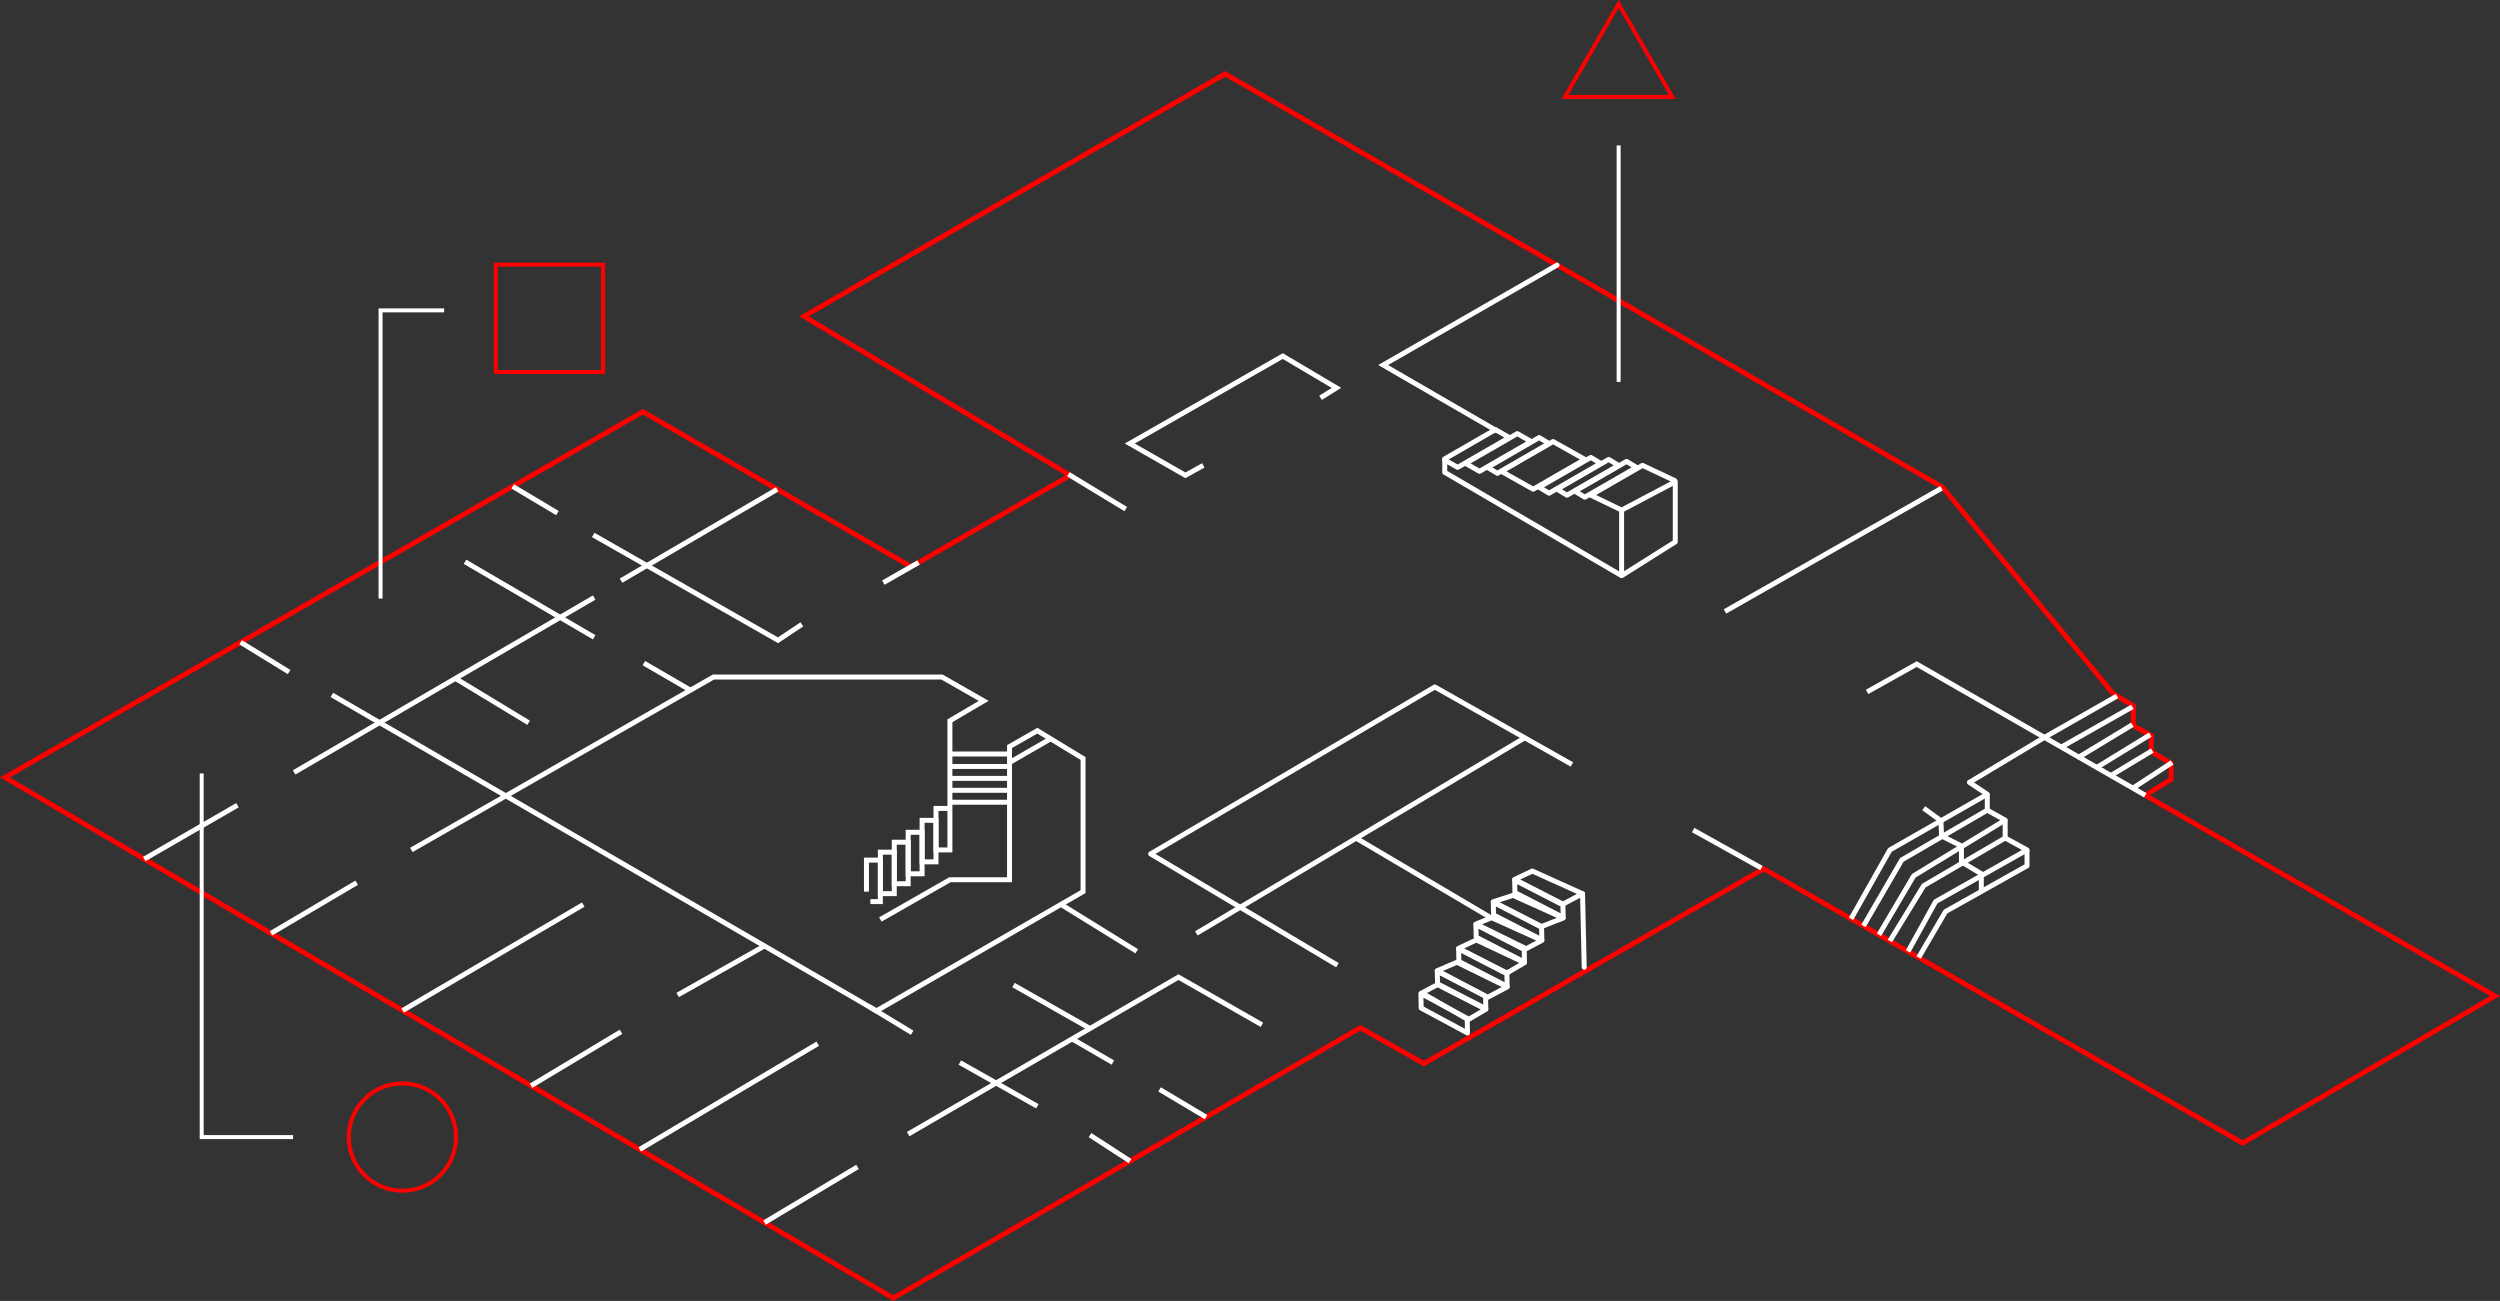 <svg id="level002" xmlns="http://www.w3.org/2000/svg" viewBox="0 0 1257.99 654.62"><rect x="0" y="0" width="1257.99" height="654.62" fill="#333333" stroke="none"/><title>002</title>
  <polygon points="2.49 391.18 323.49 207.18 458.49 285.18 538.49 239.18 404.49 159.18 616.49 37.18 977.49 245.18 1063.49 349.18 1073.49 355.18 1073.49 365.18 1082.49 370.18 1082.49 378.18 1092.49 384.18 1092.49 392.18 1079.49 400.18 1255.49 501.18 1128.49 575.18 887.49 437.18 716.49 535.18 684.49 517.18 449.49 653.18 2.49 391.18" style="fill:none;stroke:red;stroke-miterlimit:10;stroke-width:2.5px"/><line x1="1028.75" y1="371.05" x2="1065.26" y2="350.24" style="fill:none;stroke:#fff;stroke-miterlimit:10;stroke-width:2.5px"/>
  <line x1="1072.99" y1="355.68" x2="1037.23" y2="375.92" style="fill:none;stroke:#fff;stroke-miterlimit:10;stroke-width:2.5px"/>
  <line x1="1072.99" y1="364.68" x2="1046.05" y2="380.98" style="fill:none;stroke:#fff;stroke-miterlimit:10;stroke-width:2.5px"/>
  <line x1="1054.59" y1="386.46" x2="1081.99" y2="369.68" style="fill:none;stroke:#fff;stroke-miterlimit:10;stroke-width:2.5px"/>
  <line x1="1062.17" y1="390.23" x2="1082.99" y2="377.68" style="fill:none;stroke:#fff;stroke-miterlimit:10;stroke-width:2.5px"/>
  <line x1="1073.24" y1="396.59" x2="1092.99" y2="383.68" style="fill:none;stroke:#fff;stroke-miterlimit:10;stroke-width:2.5px"/>
  <line x1="72.59" y1="432.26" x2="119.49" y2="405.18" style="fill:none;stroke:#fff;stroke-miterlimit:10;stroke-width:2.5px"/>
  <polygon points="715.13 507.26 714.98 499.93 738.28 512.47 738.43 519.8 715.13 507.26" style="fill:none;stroke:#fff;stroke-linejoin:round;stroke-width:2.5px"/>
  <line x1="136.36" y1="469.64" x2="179.49" y2="444.18" style="fill:none;stroke:#fff;stroke-miterlimit:10;stroke-width:2.5px"/>
  <line x1="202.62" y1="508.48" x2="293.49" y2="455.18" style="fill:none;stroke:#fff;stroke-miterlimit:10;stroke-width:2.5px"/>
  <line x1="267.21" y1="546.34" x2="312.49" y2="519.18" style="fill:none;stroke:#fff;stroke-miterlimit:10;stroke-width:2.5px"/>
  <line x1="321.89" y1="578.39" x2="411.49" y2="525.18" style="fill:none;stroke:#fff;stroke-miterlimit:10;stroke-width:2.5px"/>
  <line x1="384.69" y1="615.19" x2="431.49" y2="587.18" style="fill:none;stroke:#fff;stroke-miterlimit:10;stroke-width:2.5px"/>
  <line x1="568.62" y1="584.24" x2="548.49" y2="571.18" style="fill:none;stroke:#fff;stroke-miterlimit:10;stroke-width:2.5px"/>
  <line x1="606.86" y1="562.11" x2="583.49" y2="548.18" style="fill:none;stroke:#fff;stroke-miterlimit:10;stroke-width:2.5px"/>
  <line x1="121.09" y1="323.19" x2="145.49" y2="338.18" style="fill:none;stroke:#fff;stroke-miterlimit:10;stroke-width:2.5px"/>
  <line x1="257.96" y1="244.74" x2="280.49" y2="258.18" style="fill:none;stroke:#fff;stroke-miterlimit:10;stroke-width:2.5px"/>
  <line x1="391.08" y1="246.23" x2="312.49" y2="292.18" style="fill:none;stroke:#fff;stroke-miterlimit:10;stroke-width:2.5px"/>
  <polyline points="298.49 269.18 391.49 322.18 403.49 314.18" style="fill:none;stroke:#fff;stroke-miterlimit:10;stroke-width:2.5px"/>
  <line x1="797.17" y1="486.71" x2="796.33" y2="449.72" style="fill:none;stroke:#fff;stroke-linecap:round;stroke-linejoin:round;stroke-width:2.5px"/>
  <line x1="444.49" y1="293.18" x2="462.19" y2="283.05" style="fill:none;stroke:#fff;stroke-miterlimit:10;stroke-width:2.5px"/>
  <line x1="537.6" y1="238.65" x2="566.49" y2="256.18" style="fill:none;stroke:#fff;stroke-miterlimit:10;stroke-width:2.5px"/>
  <polyline points="605.49 234.18 596.49 239.18 568.49 223.18 645.49 179.18 672.49 195.18 664.49 200.18" style="fill:none;stroke:#fff;stroke-miterlimit:10;stroke-width:2.5px"/>
  <line x1="147.99" y1="388.68" x2="298.99" y2="300.68" style="fill:none;stroke:#fff;stroke-miterlimit:10;stroke-width:2.5px"/>
  <polyline points="166.99 349.68 440.99 508.68 544.99 448.68 544.99 381.68 521.99 367.68 507.99 375.68 507.99 442.68 477.99 442.68 442.99 462.68" style="fill:none;stroke:#fff;stroke-miterlimit:10;stroke-width:2.5px"/>
  <line x1="229.16" y1="341.38" x2="265.99" y2="363.68" style="fill:none;stroke:#fff;stroke-miterlimit:10;stroke-width:2.5px"/>
  <line x1="233.99" y1="282.68" x2="298.99" y2="320.68" style="fill:none;stroke:#fff;stroke-miterlimit:10;stroke-width:2.5px"/>
  <line x1="347.43" y1="347.3" x2="323.99" y2="333.68" style="fill:none;stroke:#fff;stroke-miterlimit:10;stroke-width:2.5px"/>
  <line x1="384.69" y1="476" x2="340.99" y2="500.68" style="fill:none;stroke:#fff;stroke-miterlimit:10;stroke-width:2.5px"/>
  <line x1="437.38" y1="506.58" x2="458.99" y2="519.68" style="fill:none;stroke:#fff;stroke-miterlimit:10;stroke-width:2.5px"/>
  <line x1="533.86" y1="455.1" x2="571.99" y2="478.68" style="fill:none;stroke:#fff;stroke-miterlimit:10;stroke-width:2.5px"/>
  <path d="M733.54,333.69,759,319l7,4-26,15-6.46-3.69A.36.36,0,0,1,733.54,333.69Z" transform="translate(-6.51 -102.82)" style="fill:none;stroke:#fff;stroke-linejoin:round;stroke-width:2.5px"/>
  <polygon points="737.49 233.18 763.49 218.18 770.49 222.18 744.49 237.18 737.49 233.18" style="fill:none;stroke:#fff;stroke-linejoin:round;stroke-width:2.5px"/>
  <path d="M807,352l26-15,16.16,7.61a.46.46,0,0,1,0,.83L822.5,359.5Z" transform="translate(-6.51 -102.82)" style="fill:none;stroke:#fff;stroke-linejoin:round;stroke-width:2.5px"/>
  <polygon points="755.49 237.18 781.49 222.18 797.49 231.18 771.49 246.18 755.49 237.18" style="fill:none;stroke:#fff;stroke-linejoin:round;stroke-width:2.5px"/>
  <polygon points="748.49 235.18 774.49 220.18 779.49 223.18 753.49 238.18 748.49 235.18" style="fill:none;stroke:#fff;stroke-linejoin:round;stroke-width:2.5px"/>
  <polygon points="774.49 245.18 800.49 230.18 805.49 233.18 779.49 248.18 774.49 245.18" style="fill:none;stroke:#fff;stroke-linejoin:round;stroke-width:2.5px"/>
  <polygon points="783.49 246.18 809.49 231.18 814.49 234.18 788.49 249.18 783.49 246.18" style="fill:none;stroke:#fff;stroke-linejoin:round;stroke-width:2.5px"/>
  <polygon points="792.49 247.18 818.49 232.18 823.49 235.18 797.49 250.18 792.49 247.18" style="fill:none;stroke:#fff;stroke-linejoin:round;stroke-width:2.5px"/>
  <polyline points="842.99 242.68 842.99 272.68 815.99 289.68 815.99 256.85 815.99 289.68 726.99 237.68 726.99 231.68" style="fill:none;stroke:#fff;stroke-linejoin:round;stroke-width:2.5px"/>
  <polyline points="634.99 515.68 592.99 491.68 456.99 570.68" style="fill:none;stroke:#fff;stroke-miterlimit:10;stroke-width:2.5px"/>
  <polyline points="790.99 384.68 721.99 345.68 578.99 429.68 672.99 485.68" style="fill:none;stroke:#fff;stroke-linejoin:round;stroke-width:2.5px"/>
  <line x1="601.99" y1="469.68" x2="767.25" y2="371.26" style="fill:none;stroke:#fff;stroke-linejoin:round;stroke-width:2.5px"/>
  <line x1="682.43" y1="421.77" x2="749.99" y2="461.68" style="fill:none;stroke:#fff;stroke-linejoin:round;stroke-width:2.5px"/>
  <polygon points="723.37 495.06 723.22 488.73 747.52 501.25 747.67 507.58 723.37 495.06" style="fill:none;stroke:#fff;stroke-linejoin:round;stroke-width:2.5px"/>
  <polygon points="734.11 483.81 733.96 477.48 758.26 490 758.41 496.33 734.11 483.81" style="fill:none;stroke:#fff;stroke-linejoin:round;stroke-width:2.5px"/>
  <polygon points="742.82 471.6 742.67 465.27 766.98 477.79 767.12 484.12 742.82 471.6" style="fill:none;stroke:#fff;stroke-linejoin:round;stroke-width:2.5px"/>
  <polygon points="751.56 460.39 751.41 454.06 775.72 466.58 775.86 472.91 751.56 460.39" style="fill:none;stroke:#fff;stroke-linejoin:round;stroke-width:2.5px"/>
  <polygon points="762.3 449.14 762.15 442.81 786.45 455.33 786.6 461.66 762.3 449.14" style="fill:none;stroke:#fff;stroke-linejoin:round;stroke-width:2.5px"/>
  <polygon points="715.47 499.63 723.38 495.44 747.67 507.87 738.79 513.08 715.47 499.63" style="fill:none;stroke:#fff;stroke-linejoin:round;stroke-width:2.5px"/>
  <polygon points="723.21 488.44 733.12 484.21 758.41 496.62 748.53 501.85 723.21 488.44" style="fill:none;stroke:#fff;stroke-linejoin:round;stroke-width:2.5px"/>
  <polygon points="733.95 477.19 742.86 472.98 767.13 484.41 758.25 489.62 733.95 477.19" style="fill:none;stroke:#fff;stroke-linejoin:round;stroke-width:2.5px"/>
  <polygon points="742.67 464.98 750.6 461.79 775.87 473.2 767.97 477.39 742.67 464.98" style="fill:none;stroke:#fff;stroke-linejoin:round;stroke-width:2.5px"/>
  <polygon points="751.41 453.77 761.34 450.54 786.61 461.95 775.71 466.21 751.41 453.77" style="fill:none;stroke:#fff;stroke-linejoin:round;stroke-width:2.5px"/>
  <polygon points="762.15 442.52 771.05 438.31 796.33 449.72 786.45 454.95 762.15 442.52" style="fill:none;stroke:#fff;stroke-linejoin:round;stroke-width:2.5px"/>
  <polyline points="783.49 133.4 695.99 183.68 752.99 216.68" style="fill:none;stroke:#fff;stroke-linecap:round;stroke-miterlimit:10;stroke-width:2.5px"/>
  <line x1="482.99" y1="534.68" x2="521.99" y2="556.68" style="fill:none;stroke:#fff;stroke-miterlimit:10;stroke-width:2.5px"/>
  <line x1="509.99" y1="495.68" x2="548.49" y2="517.53" style="fill:none;stroke:#fff;stroke-miterlimit:10;stroke-width:2.5px"/>
  <line x1="539.47" y1="522.77" x2="559.99" y2="534.68" style="fill:none;stroke:#fff;stroke-miterlimit:10;stroke-width:2.5px"/>
  <line x1="976.99" y1="245.68" x2="867.99" y2="307.68" style="fill:none;stroke:#fff;stroke-miterlimit:10;stroke-width:2.5px"/>
  <line x1="886.35" y1="436.81" x2="851.99" y2="417.68" style="fill:none;stroke:#fff;stroke-miterlimit:10;stroke-width:2.5px"/>
  <polyline points="1079.49 400.18 964.49 334.18 939.49 348.18" style="fill:none;stroke:#fff;stroke-miterlimit:10;stroke-width:2.5px"/>
  <line x1="507.99" y1="383.68" x2="528.68" y2="371.75" style="fill:none;stroke:#fff;stroke-miterlimit:10;stroke-width:2.5px"/>
  <line x1="477.99" y1="379.41" x2="507.99" y2="379.41" style="fill:none;stroke:#fff;stroke-miterlimit:10;stroke-width:2.5px"/>
  <line x1="478.49" y1="385.68" x2="508.49" y2="385.68" style="fill:none;stroke:#fff;stroke-miterlimit:10;stroke-width:2.5px"/>
  <line x1="478.49" y1="391.68" x2="508.49" y2="391.68" style="fill:none;stroke:#fff;stroke-miterlimit:10;stroke-width:2.5px"/>
  <line x1="478.49" y1="397.68" x2="508.49" y2="397.68" style="fill:none;stroke:#fff;stroke-miterlimit:10;stroke-width:2.5px"/>
  <line x1="478.49" y1="403.68" x2="508.49" y2="403.68" style="fill:none;stroke:#fff;stroke-miterlimit:10;stroke-width:2.5px"/>
  <polyline points="477.99 406.8 470.99 406.8 470.99 427.68 477.99 427.68 477.99 362.68 494.99 352.68 473.99 340.68 358.99 340.68 206.99 427.68" style="fill:none;stroke:#fff;stroke-miterlimit:10;stroke-width:2.5px"/>
  <rect x="463.99" y="412.8" width="7" height="20.88" style="fill:none;stroke:#fff;stroke-miterlimit:10;stroke-width:2.5px"/>
  <rect x="456.99" y="418.8" width="7" height="20.88" style="fill:none;stroke:#fff;stroke-miterlimit:10;stroke-width:2.5px"/>
  <rect x="449.99" y="423.8" width="7" height="20.88" style="fill:none;stroke:#fff;stroke-miterlimit:10;stroke-width:2.5px"/>
  <rect x="442.99" y="428.8" width="7" height="20.88" style="fill:none;stroke:#fff;stroke-miterlimit:10;stroke-width:2.5px"/>
  <polyline points="435.99 448.68 435.99 432.8 442.99 432.8 442.99 453.68 437.99 453.68" style="fill:none;stroke:#fff;stroke-miterlimit:10;stroke-width:2.5px"/>
  <polyline points="931.43 462.33 950.99 427.68 999.99 399.68 990.99 393.68 1028.75 371.05" style="fill:none;stroke:#fff;stroke-linejoin:round;stroke-width:2.5px"/>
  <polyline points="967.99 406.68 976.67 413 976.99 420.68 986.99 425.68 986.99 433.68 996.99 439.68 996.99 448.68" style="fill:none;stroke:#fff;stroke-miterlimit:10;stroke-width:2.5px"/>
  <polyline points="937.69 465.92 956.99 432.68 999.99 407.68 999.99 399.68" style="fill:none;stroke:#fff;stroke-linejoin:round;stroke-width:2.5px"/>
  <polyline points="945.47 470.38 962.99 440.68 1008.99 412.68 999.99 407.68" style="fill:none;stroke:#fff;stroke-linejoin:round;stroke-width:2.5px"/>
  <polyline points="950.96 473.52 967.99 445.68 1008.99 421.68 1008.99 412.68" style="fill:none;stroke:#fff;stroke-linejoin:round;stroke-width:2.5px"/>
  <polyline points="960.11 478.76 973.99 453.68 1019.99 427.68 1008.99 421.68" style="fill:none;stroke:#fff;stroke-linejoin:round;stroke-width:2.5px"/>
  <polyline points="965.45 481.82 978.99 458.68 1019.99 435.68 1019.99 427.68" style="fill:none;stroke:#fff;stroke-linejoin:round;stroke-width:2.5px"/>
  <line x1="814.49" y1="73.18" x2="814.49" y2="192.18" style="fill:none;stroke:#fff;stroke-miterlimit:10;stroke-width:2px"/>
  <polyline points="191.49 301.18 191.49 156.18 223.49 156.18" style="fill:none;stroke:#fff;stroke-miterlimit:10;stroke-width:2px"/>
  <polyline points="101.49 389.18 101.49 572.18 147.49 572.18" style="fill:none;stroke:#fff;stroke-miterlimit:10;stroke-width:2px"/>

    <polygon id="triangle" points="814.49 2 787.49 48.77 841.49 48.77 814.49 2" style="fill:none;stroke:red;stroke-miterlimit:10;stroke-width:2px"/>
    <circle id="circle" cx="202.49" cy="572.18" r="27" style="fill:none;stroke:red;stroke-miterlimit:10;stroke-width:2px"/>
    <rect id="square" x="249.49" y="133.18" width="54" height="54" style="fill:none;stroke:red;stroke-miterlimit:10;stroke-width:2px"/>
</svg>
